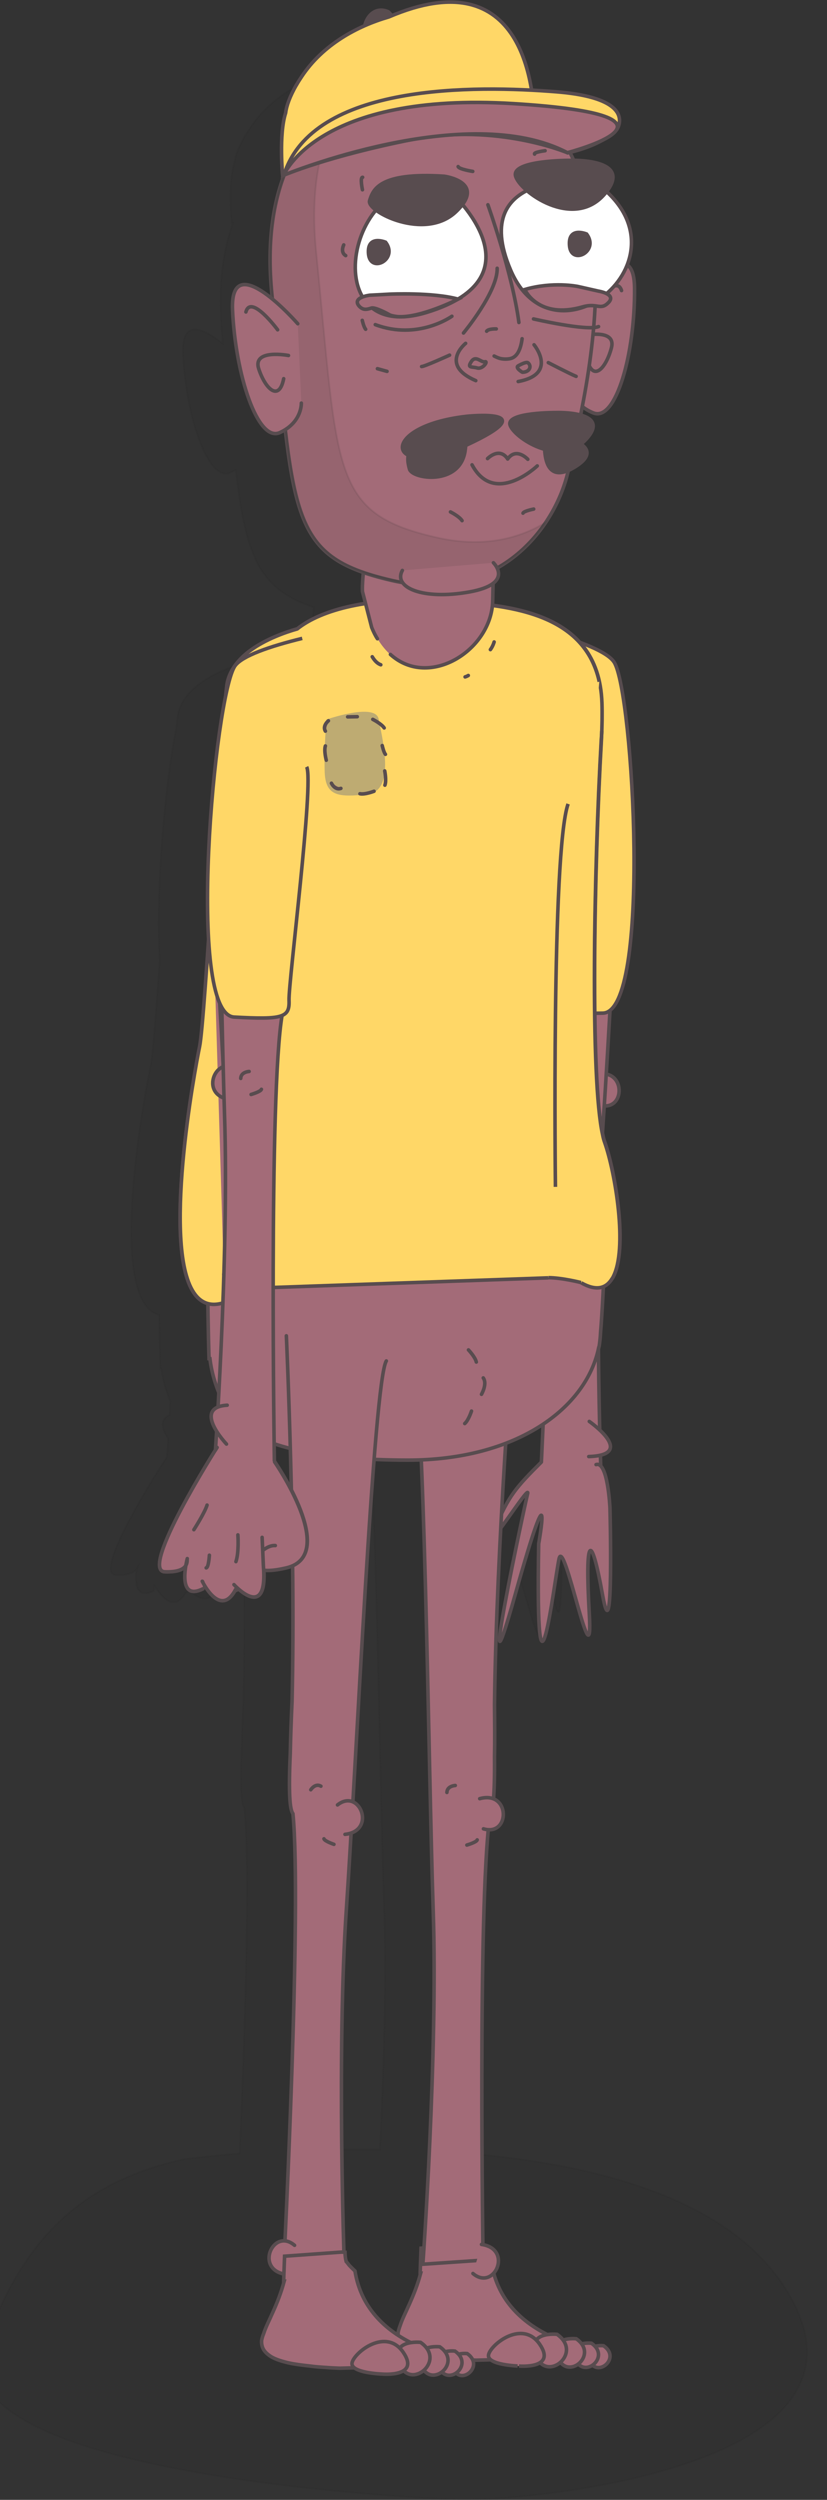 <?xml version="1.0" encoding="utf-8"?>
<!-- Generator: Adobe Illustrator 22.1.0, SVG Export Plug-In . SVG Version: 6.00 Build 0)  -->
<svg version="1.1" id="Layer_1" xmlns="http://www.w3.org/2000/svg" xmlns:xlink="http://www.w3.org/1999/xlink" x="0px" y="0px"
	 viewBox="0 0 464.1 1401.5" style="enable-background:new 0 0 464.1 1401.5;" xml:space="preserve">
<rect x="0" y="0" width="464.1" height="1401.5" fill="#333333" stroke="none"/>
<style type="text/css">
	.st0{opacity:0.1;fill:#231F20;stroke:#231F20;stroke-miterlimit:10;enable-background:new    ;}
	.st1{fill:#A36B78;stroke:#584C4F;stroke-width:2;stroke-linecap:round;stroke-miterlimit:10;}
	.st2{fill:#A36B78;stroke:#584C4F;stroke-width:2;stroke-linecap:round;stroke-linejoin:round;stroke-miterlimit:10;}
	.st3{fill:#FFD767;stroke:#584C4F;stroke-width:2;stroke-miterlimit:10;}
	.st4{fill:#A36B78;}
	.st5{fill:none;stroke:#584C4F;stroke-width:2;stroke-linecap:round;stroke-miterlimit:10;}
	.st6{fill:#BEAB72;}
	.st7{fill:#584C4F;stroke:#584C4F;stroke-width:2;stroke-linecap:round;stroke-miterlimit:10;}
	.st8{fill:#FFFFFF;stroke:#584C4F;stroke-width:2;stroke-linecap:round;stroke-miterlimit:10;}
</style>
<g id="Layer_5">
</g>
<g id="Layer_3">
</g>
<g>
	<path class="st0" d="M256.8,1401.4c30.3,1.3,253.4-15.7,182.1-121.2c-35.8-53-120.4-70.2-195.7-74.2c-0.4-56.4-0.4-144.7,3.4-183
		c9.9,0.6,11.2-13.4,3-16.8c0.5-5.2,0.6-12.7,0.5-22.8l0-0.1c0.1-8.3,0.1-17.8,0-28c0.4-30.8,1.8-64.9,3.5-96
		c6.2-8,16.1-22.5,15-18.6c-1.8,6.4-29.5,132.4-7.1,55.1c22.4-77.3,13.3-28,13.3-28c-1.8,106.6,8.5,21.6,11.4,8.2
		c2.8-13.4,19.6,71.4,17,29.6c-2.7-41.8,0.9-45.3,7.4-10.4c6.5,34.8,4.2-47,4.2-47s-0.9-18.2-5.1-22.7c-0.1-1.7-0.1-3.6-0.2-5.9
		c9.6-2.2,4.7-8.9-0.4-13.5c-0.3-11.9-0.6-27.3-0.8-44.6c0.1-0.1,0.1-0.2,0.1-0.3l0.1-0.1c0.1-0.4,0.2-1,0.3-1.7
		c0.3-2,0.5-4.1,0.6-6.1c0.6-6.2,1.2-15.3,1.6-25.2c2-0.8,3.6-2.3,5-4.4c0.2-0.2,0.3-0.4,0.4-0.6c8.6-15.3,1.4-56.9-4.6-73.4
		c-0.4-1.1-0.8-2.5-1.1-4c0-0.1-0.1-0.3-0.1-0.4c0.1-2.4,0.3-4.7,0.4-7c0.1-2.7,0.4-5.5,0.5-8.4c10.5,0.5,11.3-15.4,1.1-17.3
		c0.7-10.6,1.4-22.4,2.1-34.9c22-17.7,12.2-173.8,2-188.9c-2.4-3.6-9.7-7.3-19.4-10.7c-0.7-0.7-1.4-1.3-2.1-2
		c-0.1-0.1-0.1-0.1-0.2-0.2c-0.8-0.7-1.5-1.3-2.3-1.9c-0.1-0.1-0.2-0.2-0.3-0.3c-0.7-0.6-1.5-1.2-2.3-1.7c-0.1-0.1-0.3-0.2-0.4-0.3
		c-0.8-0.5-1.6-1-2.4-1.5c-0.1,0-0.3-0.1-0.4-0.2c-0.8-0.5-1.6-1-2.5-1.4c-0.1-0.1-0.2-0.1-0.3-0.2c-0.9-0.4-1.8-0.9-2.7-1.3
		c-0.1-0.1-0.1-0.1-0.2-0.1c-0.9-0.4-1.8-0.8-2.8-1.2c-0.1,0-0.1-0.1-0.2-0.1c-1-0.4-1.9-0.8-2.9-1.2c-0.1,0-0.3-0.1-0.4-0.1
		c-1-0.3-1.9-0.6-2.9-1c-0.2,0-0.3-0.1-0.5-0.1c-1-0.3-1.9-0.5-2.9-0.9c-0.2,0-0.3-0.1-0.5-0.1c-1-0.2-2-0.5-3-0.8
		c-0.1,0-0.3-0.1-0.4-0.1c-1-0.3-2.1-0.5-3.1-0.8c0,0-0.1,0-0.2,0c-1.1-0.2-2.1-0.4-3.2-0.7l-0.1,0c-1.1-0.2-2.1-0.3-3.2-0.6
		c-0.1-0.1-0.3-0.1-0.4-0.1c-1-0.1-2.1-0.3-3.1-0.5c-0.2-0.1-0.3-0.1-0.5-0.1c-1-0.1-1.9-0.2-2.9-0.4l0,0c0.1-0.7,0.1-1.4,0.1-2.2
		c0.1-1.9,0.2-5.4,0.3-9.6c4.1-2.9,3.5-6.2,2.3-8.5c0.5-0.3,0.9-0.5,1.4-0.8c0.1,0,0.1,0,0.1,0c0.8-0.4,1.6-0.9,2.3-1.4
		c0.1-0.1,0.2-0.1,0.3-0.2c0.6-0.4,1.3-0.9,1.9-1.3c0.1-0.1,0.2-0.1,0.3-0.2c0.8-0.5,1.5-1.1,2.2-1.6l0,0c0.7-0.5,1.3-1.1,2-1.6
		c0.1,0,0.2-0.1,0.3-0.2c1.3-1.1,2.6-2.2,4-3.3c0.1-0.1,0.1-0.1,0.2-0.2c0.6-0.6,1.2-1.2,1.8-1.8l0,0c0.7-0.6,1.3-1.3,1.9-1.9l0,0
		c0.6-0.6,1.1-1.3,1.7-1.9l0.1-0.1c1.1-1.3,2.2-2.7,3.3-3.9l0.1-0.1c1.1-1.4,2.1-2.8,3.1-4.1l0,0l0,0c6.4-9.2,10.6-19.1,12.7-28.3
		c1.2-0.5,2.5-1.2,3.9-2c8.9-5.3,7.7-9.5,3.1-12.4c1-0.7,2-1.6,2.9-2.5c7.6-7.9,3.1-11.5-3.1-13.2c0.3-1.5,0.7-3.1,1-4.7
		c1.7,1.3,3.8,2.6,6.3,3.6c12.8,4.9,23.4-32.7,23.1-67.7c-0.1-7.4-1.7-11.2-4.3-12.8c4.8-12,2.9-26.7-11.6-39.6
		c12.5-15.5-10.9-17-18.5-17c-0.7-1.5-1.3-2.9-2.1-4.3c6.8-1.5,12.2-3.5,16.1-5.4c4.6-2,8.9-4.3,10.1-6.8
		c0.5-0.6,11.7-16.9-33.4-20.5c-4.4-0.4-9.2-0.7-14.4-1c-4.9-29-22.1-62.9-78.3-40.5c-1.1-1.3-2.1-2.2-2.1-2.2c-7-3-12,2.3-13.2,7.7
		c-13.4,5.7-26.6,14.5-35.4,27.8c-1,1.5-1.9,2.9-2.7,4.2l0,0c0,0-0.1,0-0.1,0.1c-3.7,6.3-5.6,11.3-6.1,15.3
		c-3.9,11.8-1.6,34.2-1.6,34.2s0.2-0.1,0.6-0.3c0,0.1,0,0.1,0,0.1s0,0,0.1,0c-0.1,0.2-0.1,0.4-0.2,0.6c-0.2,0.7-0.5,1.4-0.7,2.1
		c-0.2,0.6-0.3,1.1-0.5,1.6c-0.2,0.7-0.4,1.4-0.6,2.1c-0.2,0.5-0.3,1-0.5,1.6c-0.2,0.7-0.4,1.5-0.6,2.2c-0.1,0.5-0.3,1.1-0.4,1.7
		c-0.2,0.7-0.3,1.5-0.5,2.2c-0.1,0.6-0.3,1.2-0.4,1.8c-0.1,0.8-0.3,1.5-0.4,2.3c-0.1,0.6-0.2,1.3-0.3,1.9c-0.2,0.8-0.3,1.6-0.4,2.4
		c-0.1,0.7-0.2,1.3-0.3,2c-0.1,0.8-0.2,1.6-0.3,2.4c-0.1,0.7-0.1,1.4-0.2,2.1c-0.1,0.8-0.1,1.7-0.2,2.5c-0.1,0.7-0.2,1.4-0.2,2.1
		c0,0.8-0.1,1.7-0.1,2.6c0,0.7-0.1,1.5-0.1,2.2c0,0.9,0,1.8,0,2.7c0,0.7,0,1.5,0,2.2c0,1,0.1,1.9,0,2.9c0,0.7,0,1.5,0,2.2
		c0.1,1,0.1,2.1,0.1,3.1c0,0.8,0.1,1.5,0.1,2.2c0.1,1.2,0.2,2.4,0.2,3.6c0,0.7,0,1.3,0.1,1.9c0.2,1.8,0.3,3.6,0.5,5.5
		c0,0.1,0,0.1,0,0.1c0.1,0.9,0.2,1.9,0.3,2.8c-10.7-8.6-23.3-14.7-22.4,5.8c1.6,34.9,14.1,72.1,26.6,66.5c1.1-0.6,2.1-1.1,3-1.6
		c0.3,2.2,0.5,4.3,0.8,6.4c0.3,2.2,0.6,4.4,0.9,6.5c0.7,5.2,1.5,10.1,2.4,14.5c0.7,3.5,1.5,6.8,2.3,9.9c0.2,0.8,0.5,1.6,0.7,2.3
		c1.4,4.4,3,8.5,4.7,12c0.3,0.6,0.6,1.1,0.9,1.7c0.6,1.2,1.3,2.3,1.9,3.3c0.4,0.5,0.7,1,1.1,1.5c1.3,1.8,2.6,3.4,4.1,5
		c5.9,6.2,13.6,10.5,24,14c-0.5,4.2-0.6,8.1-0.6,10.4l1.8,6.4c-17,2.5-30.1,7.5-38.1,13.7c-7,2-17.7,5.6-26.2,11.6
		c-6.2,4.4-11.3,10-13,17.2c-0.2,0.8-0.3,1.7-0.4,2.5c-0.2,1.6-0.5,3.7-0.7,6.2c-6.1,29.9-11.7,89.3-9.3,130.2
		c-2.1,29.7-3.9,53.7-5.1,58.9c-0.5,2.8-2.3,11.5-4.2,23c-0.2,1.5-0.5,2.9-0.7,4.4c-6.1,39.3-12.9,106.4,9.7,112.2
		c0.2,16.6,0.7,30,0.7,30s0.2,0,0.5,0c0.7,5.9,2.4,12.1,5.1,18.5c-0.1,2.7-0.3,5.2-0.4,7.7c-6.2,2.4-4,8.4-0.8,13.3
		c-0.3,3.8-0.5,7.2-0.7,10c-0.7,1.1-1.7,2.8-3.1,4.8C80,838.3,53.2,882.6,65.1,883c0.1,0,0.3,0,0.4,0c0.3,0,0.6,0,0.9,0
		c0.1,0,0.3,0,0.5,0s0.5,0,0.7,0s0.3,0,0.5,0s0.4,0,0.6,0c0.2,0,0.3,0,0.5,0c0.2-0.1,0.4-0.1,0.6-0.1c0.1-0.1,0.3-0.1,0.4-0.1
		c0.2,0,0.4-0.1,0.6-0.1c0.1-0.1,0.2-0.1,0.3-0.1c0.2,0,0.4-0.1,0.6-0.1c0.1-0.1,0.2-0.1,0.3-0.1c0.2-0.1,0.4-0.1,0.6-0.2
		c0.1-0.1,0.1-0.1,0.2-0.1c0.2-0.1,0.4-0.1,0.6-0.2l0.1,0c0.2,0,0.4-0.1,0.6-0.2l0,0c1.4-0.7,2.2-1.5,2.7-2.3
		c-0.1,0.3-0.1,0.7-0.2,1.1l0,0.1c-0.1,0.1-0.1,0.3-0.1,0.5c0,0,0,0.1,0,0.2c-0.1,0.2-0.1,0.5-0.1,0.7c0,0.2,0,0.3,0,0.5
		c0,0.1,0,0.3,0,0.4c0,0.1,0,0.3,0,0.4c0,0.1,0,0.3,0,0.4c0,0.1,0,0.3,0,0.5c0,0.1,0,0.2,0,0.3c0,0.3,0,0.5,0,0.8c0,0.1,0,0.2,0,0.3
		c0,0.2,0,0.4,0,0.6c0,0.1,0,0.2,0,0.3c0.1,0.2,0.1,0.5,0.1,0.7c0,0.1,0,0.1,0,0.2c0,0.3,0.1,0.5,0.1,0.8c0,0.1,0,0.1,0,0.2
		c0,0.2,0,0.4,0.1,0.6c0.1,0.1,0.1,0.1,0.1,0.2c0.1,0.3,0.1,0.5,0.2,0.7c0,0.1,0,0.1,0,0.1c0.1,0.3,0.2,0.5,0.3,0.7
		c0.1,0,0.1,0.1,0.1,0.1c0.1,0.2,0.2,0.3,0.3,0.5l0.1,0.1c0.1,0.2,0.3,0.3,0.4,0.5l0,0c0.2,0.2,0.3,0.4,0.5,0.5l0.1,0.1
		c0.2,0.1,0.3,0.2,0.5,0.3c0.1,0,0.1,0.1,0.2,0.1c0.2,0.1,0.4,0.1,0.6,0.2l0,0c0.2,0,0.4,0.1,0.7,0.1c0.1,0,0.1,0,0.2,0
		c0.2,0,0.4,0,0.6,0c0,0,0.1,0,0.2,0c0.3,0,0.6,0,0.9-0.1l0,0c0.3,0,0.7-0.1,1-0.2c0.1,0,0.2-0.1,0.3-0.1c0.2-0.1,0.5-0.2,0.8-0.3
		c0.1,0,0.2-0.1,0.3-0.1c0.4-0.1,0.8-0.3,1.2-0.5l0,0l0.4-3l0,0c0,0,0.1,0.1,0.1,0.2s0.1,0.1,0.1,0.2c0.1,0.1,0.1,0.2,0.2,0.3
		c0,0.1,0.1,0.1,0.1,0.2c0.1,0.1,0.1,0.2,0.2,0.3c0,0.1,0.1,0.1,0.1,0.2c3.1,4.9,10.4,13.7,16.8,2.6l2.2-0.9
		c4.9,4.2,15.3,10.6,14.1-10.4c1.8,0.2,4,0.2,6.9-0.2l0,0c0.5-0.1,1.1-0.2,1.7-0.3l0.1,0c0.6-0.2,1.2-0.3,1.8-0.4
		c0.1,0,0.3-0.1,0.4-0.1c0.6-0.1,1.3-0.2,1.9-0.4l0,0c1.3-0.3,2.4-0.7,3.5-1.1c0.3,24.7,0.2,50.2-0.3,73.8c-0.5,10.2-0.8,19.6-1,28
		l0,0.1c-1,21.1-0.2,30.5,1.5,32.7c3.5,34.2,0,133.8-2.6,193.6c-19.2,1.6-31.1,3.2-31.1,3.2c-50.1,11-89.8,37.9-112.4,106.9
		C-31.6,1386.8,226.5,1400.2,256.8,1401.4z M135.9,838.7c-4.6-8.8-9.4-15.5-9.4-15.5l-0.1,0c-0.1-1.9-0.1-5.2-0.1-9.6
		c2.8,0.8,5.8,1.7,9.1,2.6C135.5,823.3,135.7,830.8,135.9,838.7z M254,851.2c0.7-13.5,1.5-26.2,2.3-37.8c7.8-2.9,14.8-6.4,21-10.4
		c-0.4,9.2-0.8,16.3-1,20.5l-0.2,0C264.5,834.7,259.6,839.8,254,851.2z M213.2,1205.1c-17.4-0.2-33.8,0.2-48.4,0.9
		c-0.7-40.2-0.7-96.1,2.3-140.3c0.8-11.3,1.6-25.3,2.6-41c9.4-3.1,7.2-14.2,1-16.9c3.4-59,7.7-135.3,11.7-185.7
		c5.7,0.3,11.9,0.4,18.5,0.4c2.6,0,5.2-0.1,7.7-0.2c3.2,69.9,4.9,189.3,6.8,244.2C217.1,1110.1,215.1,1165.1,213.2,1205.1z"/>
	<g>
		<g>
			<g id="XMLID_4075_">
				<path id="XMLID_4076_" class="st1" d="M334.2,602.6c17.4-4.8,17.2,21.4,2.1,16.9"/>
			</g>
			<path id="XMLID_4074_" class="st1" d="M318.3,355.8c-4,67.8-14.6,184.1-10.3,215.6c6.1,44-4.4,252.7-4.4,252.7l33.7,3.5
				c0,0-4.3-118.4,1.2-198.8c3.1-44.4,7.4-129.9,11.9-199.4"/>
			<g id="XMLID_4072_">
				<path id="XMLID_4073_" class="st1" d="M334.5,821.1c6.6-2.2,7.8,24.3,7.8,24.3s2.2,84.6-4.2,48.5c-6.5-36.1-9.9-32.5-7.4,10.7
					c2.5,43.2-14.1-44.3-17-30.6c-2.8,13.7-13.3,101.6-11.4-8.5c0,0,9.1-50.9-13.3,28.9s5.4-50.3,7.1-57
					c1.7-6.7-26.4,38.6-18.5,19.9c7.8-18.8,12-23.4,26.2-37.6"/>
			</g>
			<path id="XMLID_4071_" class="st1" d="M320.5,605.6c0.4-1.2,6-2.3,6-2.3"/>
			<path id="XMLID_4070_" class="st1" d="M332.6,614c-1.1,3.5-5.5,2.6-5.5,2.6"/>
			<path id="XMLID_4069_" class="st2" d="M330.4,816.6c27.2-0.9,0.3-19.7,0.3-19.7"/>
		</g>
		<path id="XMLID_4068_" class="st3" d="M307.5,354.4c18.1,5.1,33.3,11,37.1,16.8c10.8,16.5,21.1,196.3-6.3,196.8
			s-31.2-0.7-30.4-10.4c0.8-9.8-9.9-122.8-5.3-131.2"/>
		<g>
			<path class="st1" d="M223.4,1307.8c-0.1,2.5,0.5,4.7,2.6,6.8c0.5,0.5,1.1,1,1.8,1.5c2.3,1.7,6,3,10.7,4.1
				c3.6,0.8,7.7,1.3,12.3,1.8c2.9,0.4,5.9,0.6,9.1,0.8c2.4,0.2,4.9,0.3,7.4,0.4c2.5-0.1,5-0.1,7.4-0.2c3.2-0.1,6.2-0.3,9.1-0.4
				c4.6-0.2,8.7-0.7,12.3-1.4c4.7-0.8,8.5-2.1,10.9-3.7c0.7-0.5,1.3-1,1.8-1.5c1.6-1.6,2.5-3.3,2.7-5.1
				c-17.6-7.7-32.2-20.7-35.7-42.2c-2.1-2-3.3-3.3-3.3-3.3s-0.4-0.6-1.1-1.4c-0.1-0.2-0.3-0.4-0.5-0.6c0-0.1-0.1-0.3-0.1-0.4
				c-0.3-1-0.5-2.6-0.6-4.8l-1.7-0.1l-1.7,0.1l-30.5,2.2c-0.3,7.8-0.5,12.7-0.5,13.8c0,0.1,0,0.2,0,0.2s0.1,0,0.3,0
				c-1.8,6.7-4,12.1-6.1,16.8c-2.2,5-4.3,9-5.4,12.5C224,1305.3,223.6,1306.6,223.4,1307.8z"/>
			<path class="st1" d="M231.5,763.3c6.7,11.3,8.9,226.9,11.6,307.4c2.7,80.6-5.8,198.7-5.8,198.7l33.8-2.3c0,0-3.1-196.9,3.7-248.4
				c1.8-2.2,2.9-12,2.7-33.8l0-0.1c0.2-8.7,0.1-18.5,0-29c1.1-89.3,10.4-204.8,10.4-204.8"/>
			<g>
				<g id="XMLID_4066_">
					<path id="XMLID_4067_" class="st1" d="M330.9,1323.6c-4.2-9.9,7.8-8.5,7.8-8.5C348.8,1322,335.1,1333.3,330.9,1323.6z"/>
				</g>
				<g id="XMLID_4064_">
					<path id="XMLID_4065_" class="st1" d="M323.1,1323c-4.6-10.9,8.8-9.3,8.8-9.3C343,1321.3,327.8,1333.9,323.1,1323z"/>
				</g>
				<g id="XMLID_4062_">
					<path id="XMLID_4063_" class="st1" d="M313.2,1322.1c-5.4-12.7,10.2-10.9,10.2-10.9C336.3,1320.2,318.7,1334.8,313.2,1322.1z"
						/>
				</g>
				<g id="XMLID_4060_">
					<path id="XMLID_4061_" class="st1" d="M301,1321.2c-6.2-14.5,11.6-12.5,11.6-12.5C327.4,1319.1,307.1,1335.7,301,1321.2z"/>
				</g>
				<path id="XMLID_4059_" class="st1" d="M274.2,1320c1.5-5.9,19.1-19.7,28.7-5.7c9.6,14-11.6,12.2-11.6,12.2
					S272.7,1326,274.2,1320z"/>
			</g>
			<path id="XMLID_4058_" class="st1" d="M250.8,1004.9c0.1-3.7,4.7-3.9,4.7-3.9"/>
			<path id="XMLID_4057_" class="st1" d="M267.8,1031.5c-0.3,1.3-5.8,2.9-5.8,2.9"/>
			<g id="XMLID_4055_">
				<path id="XMLID_4056_" class="st1" d="M270.2,1258.3c17.9,2.5,7.2,26.5-4.8,16.3"/>
			</g>
			<g id="XMLID_4053_">
				<path id="XMLID_4054_" class="st1" d="M269.2,1008.4c17.4-4.8,17.2,21.4,2.1,16.9"/>
			</g>
		</g>
		<path class="st1" d="M117.3,761.7c0,0,0.2,0,0.5,0c1,8.3,3.6,17.1,8.3,26.2c0,0,2.2,30.5,102.4,30.7
			c61.4,0.1,100.7-29.2,107.5-63.2l0.1-0.1c0.1-0.3,0.2-1,0.3-1.7c0.3-2.1,0.5-4.2,0.6-6.3c1.9-22.4,4-81.2,4-81.2l-222.2,4.4
			C114.9,688.3,117.3,761.7,117.3,761.7z"/>
		<g>
			<path class="st3" d="M136.1,724.5c4.7-1,10.4-2,17-2.8l154.4-5.4c8,0,18.8,2.8,18.8,2.8c8.5,4.8,14,3.1,17.3-2.4
				c0.2-0.2,0.3-0.4,0.4-0.6c8.6-15.8,1.4-58.8-4.6-75.8c-0.4-1.1-0.8-2.5-1.1-4.1c-7.1-31.4-4.9-148.9-0.8-221.3
				c0.4-7.8,0.5-14.7,0.3-20.8c-1.8-53.6-56.6-55.2-92.1-57.3c-37.6-2.3-65.2,4.8-78.8,15.7c-7,2-17.7,5.8-26.2,12
				c-6.2,4.5-11.3,10.4-13,17.8c-0.2,0.9-0.3,1.7-0.4,2.6c-3.4,26.3-12.1,187.2-15.2,201.8c-0.6,2.9-2.3,11.8-4.2,23.7
				c-0.2,1.5-0.5,3-0.7,4.5C99.5,664.6,91,756.8,136.1,724.5z"/>
			<path class="st3" d="M326.2,719.2c8.5,4.8,14,3.1,17.3-2.4c0.2-0.2,0.3-0.4,0.4-0.6c8.6-15.8,1.4-58.8-4.6-75.8
				c-0.4-1.1-0.8-2.5-1.1-4.1c-7.1-31.4-4.9-148.9-0.8-221.3c0.1-1.8,0.3-3.5,0.3-5.2"/>
			<path class="st3" d="M336.3,382.2c-9.2-41.9-58.1-43.3-90.7-45.3c-37.6-2.3-65.2,4.8-78.8,15.7c-7,2-17.7,5.8-26.2,12
				c-6.2,4.5-11.3,10.4-13,17.8c-0.2,0.9-0.3,1.7-0.4,2.6c-3.4,26.3-12.1,187.2-15.2,201.8c-0.6,2.9-2.3,11.8-4.2,23.7
				c-0.2,1.5-0.5,3-0.7,4.5c-7.5,49.6-16,141.8,29.2,109.6c4.7-1,10.4-2,17-2.8l154.4-5.4"/>
		</g>
		<path id="XMLID_4052_" class="st1" d="M125.6,714.5c7.7-27.4-6.5-214.7-6.5-214.7"/>
		<g>
			<path id="XMLID_4051_" class="st4" d="M208.6,351.7c18.3,42.8,67.1,17.8,67.8-14.8c0.1-5.8,0.6-28.3,0.9-35
				c0.2-5.2,1.6-35.4-5.1-51.1c-21.5-50.4-85.3-6.8-63.2,32.5c-1.4,4.2-2.3,9.2-2.8,15.1c-0.5,6.5-3.2,26.2-2.9,33.2"/>
			<path id="XMLID_4050_" class="st5" d="M211.8,358.1c-1.2-1.8-2.2-3.9-3.2-6.3l-5.2-20.2c-0.4-7,2.4-26.8,2.9-33.2
				c0.5-5.9,1.4-10.9,2.8-15.1c-22.1-39.3,41.6-82.9,63.2-32.5c6.7,15.7,5.3,45.9,5.1,51.1c-0.2,6.7-0.8,29.2-0.9,35
				c-0.6,27.5-35.6,49.7-57.4,30"/>
		</g>
		<g>
			<path class="st1" d="M216.8,763c-7.1,11.1-16.9,226.4-22.4,306.9c-5.5,80.4-1.2,198.8-1.2,198.8l-33.7-3.5
				c0,0,9.9-196.7,4.9-248.4c-1.8-2.2-2.5-12-1.5-33.8l0-0.1c0.2-8.7,0.5-18.5,1-29c2.1-89.3-3.2-205-3.2-205"/>
			<path id="XMLID_4049_" class="st1" d="M180.1,1001.4c-3.2-1.9-5.7,2-5.7,2"/>
			<path id="XMLID_4048_" class="st1" d="M181.8,1030.9c0.3,1.3,5.6,3.1,5.6,3.1"/>
			<g id="XMLID_4046_">
				<path id="XMLID_4047_" class="st1" d="M160.5,1275.1c-17.9-2.5-7.2-26.5,4.8-16.3"/>
			</g>
			<g id="XMLID_4044_">
				<path id="XMLID_4045_" class="st1" d="M193.6,1028.4c17.9-1.9,8.2-26.3-4.2-16.5"/>
			</g>
			<g>
				<path class="st1" d="M146.8,1312.3c-0.1,2.5,0.5,4.7,2.6,6.8c0.5,0.5,1.1,1,1.8,1.5c2.3,1.7,6,3,10.7,4.1
					c3.6,0.8,7.7,1.3,12.3,1.8c2.9,0.4,5.9,0.6,9.1,0.8c2.4,0.2,4.9,0.3,7.4,0.4c2.5-0.1,5-0.1,7.4-0.2c3.2-0.1,6.2-0.3,9.1-0.4
					c4.6-0.2,8.7-0.7,12.3-1.4c4.7-0.8,8.5-2.1,10.9-3.7c0.7-0.5,1.3-1,1.8-1.5c1.6-1.6,2.5-3.3,2.7-5.1
					c-17.6-7.7-32.2-20.7-35.7-42.2c-2.1-2-3.3-3.3-3.3-3.3s-0.4-0.6-1.1-1.4c-0.1-0.2-0.3-0.4-0.5-0.6c0-0.1-0.1-0.3-0.1-0.4
					c-0.3-1-0.5-2.6-0.6-4.8l-1.7-0.1l-1.7,0.1l-30.5,2.2c-0.3,7.8-0.5,12.7-0.5,13.8c0,0.1,0,0.2,0,0.2s0.1,0,0.3,0
					c-1.8,6.7-4,12.1-6.1,16.8c-2.2,5-4.3,9-5.4,12.5C147.4,1309.7,147,1311,146.8,1312.3z"/>
				<g>
					<g id="XMLID_4042_">
						<path id="XMLID_4043_" class="st1" d="M254.4,1328c-4.2-9.9,7.8-8.5,7.8-8.5C272.2,1326.5,258.5,1337.8,254.4,1328z"/>
					</g>
					<g id="XMLID_4040_">
						<path id="XMLID_4041_" class="st1" d="M246.5,1327.4c-4.6-10.9,8.8-9.3,8.8-9.3C266.4,1325.8,251.2,1338.3,246.5,1327.4z"/>
					</g>
					<g id="XMLID_4038_">
						<path id="XMLID_4039_" class="st1" d="M236.6,1326.6c-5.4-12.7,10.2-10.9,10.2-10.9C259.7,1324.7,242.1,1339.3,236.6,1326.6z"
							/>
					</g>
					<g id="XMLID_4036_">
						<path id="XMLID_4037_" class="st1" d="M224.4,1325.7c-6.2-14.5,11.6-12.5,11.6-12.5C250.8,1323.4,230.5,1340.2,224.4,1325.7z"
							/>
					</g>
					<path id="XMLID_4035_" class="st1" d="M197.6,1324.5c1.5-5.9,19.1-19.7,28.7-5.7c9.6,14-11.6,12.2-11.6,12.2
						S196.1,1330.4,197.6,1324.5z"/>
				</g>
			</g>
		</g>
		<g>
			<g id="XMLID_4033_">
				<path id="XMLID_4034_" class="st1" d="M128.9,616.4c-17.9-2.5-7.2-26.5,4.8-16.3"/>
			</g>
			<path id="XMLID_4032_" class="st1" d="M157.1,398.1c2.4,65.7,5.8,145.4,1.3,170.5c-7.7,43.8-4.4,252.7-4.4,252.7l-33.8,2.3
				c0,0,8.5-118.2,5.8-198.7c-1.2-36.8-2.3-102.1-3.9-163"/>
			<path id="XMLID_4031_" class="st1" d="M135.1,604.6c0.1-3.7,4.7-3.9,4.7-3.9"/>
			<path id="XMLID_4030_" class="st1" d="M146.7,610.7c-0.3,1.3-5.8,2.9-5.8,2.9"/>
			<g id="XMLID_4017_">
				<path id="XMLID_4029_" class="st4" d="M154.1,819.6l-32.4-8.1c0,0-43.9,69.1-29.3,69.7c7.8,0.2,10.7-1.6,11.9-3.6
					c-1.1,6.6-1.9,18.7,9.4,13.2l0.4-3.1c2.3,4.2,10.5,16.8,17.6,4.2l2.2-1c4.9,4.4,15.3,11,14.1-10.7c2.8,0.3,6.9,0.1,12.7-1.3
					C190.4,872,154.1,819.6,154.1,819.6z"/>
				<path id="XMLID_4028_" class="st1" d="M121.8,811.5c0,0-43.9,69.1-29.3,69.7c7.8,0.2,10.7-1.6,11.9-3.6
					c-1.1,6.6-1.9,18.7,9.4,13.2l0.4-3.1c2.3,4.2,10.5,16.8,17.6,4.2l2.2-1c4.9,4.4,15.3,11,14.1-10.7c2.8,0.3,6.9,0.1,12.7-1.3
					c29.7-7-6.6-59.4-6.6-59.4"/>
				<g id="XMLID_4021_">
					<g id="XMLID_4023_">
						<path id="XMLID_4027_" class="st2" d="M113.7,890.8c-15.1,7.4-8.6-17-8.6-17c-0.4,0.6,2,7.9-12.6,7.4
							c-14.7-0.6,29.3-69.7,29.3-69.7"/>
						<path id="XMLID_4026_" class="st2" d="M132.2,891.1c-8.6,16.5-18.7-4.6-18.7-4.6"/>
						<path id="XMLID_4025_" class="st2" d="M154.5,866.5c-8.5-0.9-23.5,19.5,6.2,12.5c29.7-7-6.6-59.4-6.6-59.4"/>
						<path id="XMLID_4024_" class="st2" d="M147.1,861.9l0.7,15.9c2.7,31.8-16.5,10.6-16.5,10.6"/>
					</g>
					<path id="XMLID_4022_" class="st2" d="M127.5,787.8c-20,1.2-0.4,21.8-0.4,21.8"/>
				</g>
				<path id="XMLID_4020_" class="st1" d="M132.4,875.5c1.8-5.3,1.1-15,1.1-15"/>
				<path id="XMLID_4019_" class="st1" d="M115.7,879c1.4-0.1,1.8-7.1,1.8-7.1"/>
				<path id="XMLID_4018_" class="st2" d="M108.8,857.6c0,0,6-9.3,7.4-13.8"/>
			</g>
		</g>
		<path id="XMLID_4016_" class="st3" d="M169.6,357.9c-18.3,4.5-33.7,9.8-37.7,15.4c-11.4,16.1-27.9,195.3-0.5,196.9
			c27.4,1.5,31.2,0.3,30.8-9.4c-0.4-9.8,14.1-122.4,9.9-130.9"/>
		<g>
			<path class="st6" d="M182.2,432.6c0.4,13.8,7.7,14.5,24,12.7c16.3-1.8,8-32.6,6.3-42.1c-1.7-9.5-29.3,0.2-29.3,0.2
				S181.8,418.8,182.2,432.6z"/>
			<g>
				<path id="XMLID_4015_" class="st1" d="M182.6,409.9c-1.8-3,1.7-5.8,1.7-5.8"/>
				<path id="XMLID_4014_" class="st1" d="M215.6,408.1c-1.5-2.3-6.4-4.8-6.4-4.8"/>
				<path id="XMLID_4013_" class="st1" d="M182.6,418.2c-0.9,2.7,0.5,8,0.5,8"/>
				<path id="XMLID_4012_" class="st1" d="M202,445c2.8,0.6,7.9-1.4,7.9-1.4"/>
				<path id="XMLID_4011_" class="st1" d="M191.3,442c-3.4,1.2-5.3-2.9-5.3-2.9"/>
				<path id="XMLID_4010_" class="st1" d="M216.3,422.9c-1-1.2-1.8-4.9-1.8-4.9"/>
				<line id="XMLID_4009_" class="st5" x1="200.5" y1="401.8" x2="195.1" y2="401.9"/>
				<path id="XMLID_4008_" class="st1" d="M216,440.2c1-2.6-0.1-8-0.1-8"/>
			</g>
			<g>
				<path id="XMLID_4007_" class="st1" d="M271.2,772.5c2.4,3.4-1,9.2-1,9.2"/>
				<path id="XMLID_4006_" class="st1" d="M267.3,763.6c-0.6-2.8-4.4-6.8-4.4-6.8"/>
				<path id="XMLID_4005_" class="st1" d="M260.8,798.1c2.1-1.8,3.8-7,3.8-7"/>
			</g>
		</g>
		<g id="XMLID_3715_">
			<g id="XMLID_4001_">
				<path id="XMLID_4004_" class="st1" d="M320.2,215.6c0,0,0,10.8,12.8,15.9c12.8,5.1,23.4-33.7,23.1-69.9
					c-0.3-36.2-36.1,9.6-36.1,9.6"/>
				<path id="XMLID_4003_" class="st1" d="M348.8,162.9c-3.2-10.1-17.3,10.9-17.3,10.9"/>
				<path id="XMLID_4002_" class="st1" d="M329.4,201.4c3.3,13,10.6,5.3,13.7-6.3c3.1-11.6-17.1-6.7-17.1-6.7"/>
			</g>
			<path id="XMLID_4000_" class="st7" d="M214.4,23.3c16.4-5,3.5-16.7,3.5-16.7C203.7,0.4,198,28.3,214.4,23.3z"/>
			<path id="XMLID_3999_" class="st1" d="M319,263.4c-7.1,32.9-40.2,75.6-99.2,62c-59-13.6-54.8-36.4-67.2-160.4
				c-12.4-124,92.6-129.8,92.6-129.8C376.4,53.7,326,230.5,319,263.4z"/>
			<path class="st0" d="M152.6,165c12.5,124,8.1,146.7,67.1,160.3c41.7,9.6,70.5-9,86.3-32.3c-15.8,9.6-36.3,14.1-61.5,8.2
				c-59-13.5-54.6-36.3-67.1-160.3c-4.1-41.1,4.6-69.1,18.1-88.4C170.4,69.2,146.2,101.7,152.6,165z"/>
			<path id="XMLID_3998_" class="st3" d="M158.6,98.4c0,0,37.3-17,76.8-32.1c30.8,8.2,64.6,11.7,64.7,9.1c0.3-27-6.1-98.4-81.9-65.9
				c-17.6,5.1-37,15.4-49,33.6c-1,1.5-1.9,2.9-2.7,4.3l0,0c0,0-0.1,0-0.1,0.1c-3.7,6.5-5.6,11.7-6.1,15.8
				C156.4,75.4,158.6,98.4,158.6,98.4z"/>
			<path id="XMLID_3997_" class="st1" d="M210.6,182c24,9,43-4.7,43-4.7"/>
			<path id="XMLID_3996_" class="st1" d="M335.9,183.1c-6.4,2.7-36.5-4.3-36.5-4.3"/>
			<path id="XMLID_3995_" class="st1" d="M225.8,319.8c-5.3,9.6,11.5,16.7,37.4,12.1s13.7-16.4,13.7-16.4"/>
			<path id="XMLID_3994_" class="st3" d="M346.1,72.7c0,0,12.6-17.4-33.5-21.2c-46-3.7-137.3-5-153.3,46.7c0,0,24.7-10.6,72.1-20
				s87.2,7.5,87.2,7.5C339,81.1,346.1,72.7,346.1,72.7z"/>
			<path id="XMLID_3993_" class="st1" d="M159.2,98.2c0,0,19-46.9,129.1-40.1s30.1,27.5,30.1,27.5C261.9,56,159.2,98.2,159.2,98.2z"
				/>
			<g>
				<path id="XMLID_3992_" class="st1" d="M279,150.4c0.4,13.1-18.9,36.3-18.9,36.3"/>
				<g id="XMLID_3989_">
					<path id="XMLID_3991_" class="st1" d="M277.3,199.6c0.8,0.4,1.8,0.9,3.1,1.3c1.5,0.4,3.5,0.6,5.7,0.2c4-0.7,6.1-5,6.9-11.2"/>
					<path id="XMLID_3990_" class="st1" d="M291.2,180.8c-3.6-27.3-17.4-66-17.4-66"/>
				</g>
				<g id="XMLID_3983_">
					<path id="XMLID_3988_" class="st1" d="M290.8,213.9c22.5-4.2,8.9-20.6,8.9-20.6"/>
					<path id="XMLID_3987_" class="st1" d="M267,213.4c-20.7-8.9-5.7-20.9-5.7-20.9"/>
					<path id="XMLID_3986_" class="st1" d="M267.8,206.3c-3.1-0.9-5.8,0.2-3.3-3.6c2.5-3.8,5.5,0.7,7.6,0.1
						C274.2,202.3,270.9,207.2,267.8,206.3z"/>
					<path id="XMLID_3985_" class="st1" d="M290.8,205.1c2.3-1.3,4.7-2.3,5.5-1.7c2.2,1.8,1.1,5.2-3.1,5.3
						C293.2,208.8,288.9,206.2,290.8,205.1z"/>
					<path id="XMLID_3984_" class="st1" d="M273.1,185.7c1-1.5,5.4-1.3,5.4-1.3"/>
				</g>
				<path id="XMLID_3982_" class="st1" d="M323.3,211c-3.5-1.4-15.6-7.7-15.6-7.7"/>
				<path id="XMLID_3981_" class="st1" d="M236.6,205.5c1.4,0.1,15.7-6.4,15.7-6.4"/>
			</g>
			<path id="XMLID_3980_" class="st1" d="M194,143.3c-3.2-1.9-1.1-6-1.1-6"/>
			<path id="XMLID_3979_" class="st1" d="M205.2,184.6c-1.1-1.3-1.9-5-1.9-5"/>
			<path id="XMLID_3978_" class="st1" d="M203.5,99.4c-1.6,0-0.1,7-0.1,7"/>
			<path id="XMLID_3977_" class="st1" d="M300,86.4c-0.7-1.1,5.9-1.9,5.9-1.9"/>
			<path id="XMLID_3976_" class="st1" d="M257.1,93.4c0.5,1.5,8.2,2.7,8.2,2.7"/>
			<path id="XMLID_3975_" class="st1" d="M293.5,287.7c0.4-1.2,6-2.3,6-2.3"/>
			<path id="XMLID_3974_" class="st1" d="M259.3,291.9c-1.5-2.4-6.5-4.9-6.5-4.9"/>
			<path id="XMLID_3973_" class="st1" d="M307,164.6"/>
			<path id="XMLID_3972_" class="st1" d="M270.3,168.3"/>
			<line id="XMLID_3971_" class="st5" x1="211.8" y1="206.7" x2="217.2" y2="208.2"/>
			<path id="XMLID_3970_" class="st1" d="M169.1,226c0,0,0.5,10.7-12,16.5c-12.5,5.8-25-32.5-26.6-68.7c-1.6-36.1,36.6,7.7,36.6,7.7
				"/>
			<path id="XMLID_3969_" class="st1" d="M138,174.9c2.8-10.3,17.8,10,17.8,10"/>
			<path id="XMLID_3968_" class="st1" d="M159.2,212.3c-2.6,13.1-10.3,5.8-14-5.5c-3.7-11.4,16.7-7.5,16.7-7.5"/>
			<g>
				<path id="XMLID_3967_" class="st8" d="M286.6,151.5c-24.9-58,46.5-49.9,46.5-49.9C392.4,142.7,311.5,209.5,286.6,151.5z"/>
				<path id="XMLID_3966_" class="st7" d="M319.6,137.8c-1-11.1,9.6-6.6,9.6-6.6C336.5,140.9,320.6,149,319.6,137.8z"/>
				<path id="XMLID_3965_" class="st8" d="M239.3,175.2c65.8-20,14.1-67.1,14.1-67.1C196.7,83.7,173.5,195.2,239.3,175.2z"/>
				<path id="XMLID_3964_" class="st7" d="M206.8,142.4c-1-11.1,9.6-6.6,9.6-6.6C223.7,145.4,207.9,153.5,206.8,142.4z"/>
				<path id="XMLID_3963_" class="st7" d="M207.4,112.5c-1.9,6,31,22.9,48.5,6.2s-6.6-19.9-6.6-19.9
					C212.5,96.4,209.3,106.5,207.4,112.5z"/>
				<path id="XMLID_3962_" class="st7" d="M289.3,98.6c2.2,8.8,32.5,30.6,50,10.2s-19.7-18.9-19.7-18.9S287.1,89.8,289.3,98.6z"/>
				<g id="XMLID_3957_">
					<path id="XMLID_3959_" class="st1" d="M218.8,176.6c1.3,0.5,2.7,0.7,4.2,0.9c12.9,1,34.1-9.8,34.1-9.8
						c-14.1-3.9-38.3-2.8-38.3-2.8l-11.3,0.6c0,0-10.3,1.2-5.9,6.2c1.9,2,3.7,1.9,5.5,1.4c0.5-0.1,0.9-0.3,1.4-0.4
						C210.7,172.1,218,176.1,218.8,176.6z"/>
					<path id="XMLID_3958_" class="st1" d="M335.8,163.2c0,0,10.3,1.6,5.7,6.4c-4.6,4.7-6.2,0.1-14.4,2.4
						c-25.2,7.3-32.6-9.7-32.6-9.7c15.8-4.6,29.8-1.7,29.8-1.7L335.8,163.2z"/>
				</g>
			</g>
			<g id="XMLID_3952_">
				<path id="XMLID_3956_" class="st7" d="M322.8,261.7c21.6-13.5-16.7-19.2-16.7-19.2S301.1,275.2,322.8,261.7z"/>
				<path id="XMLID_3955_" class="st7" d="M286.2,238.2c2,7,27.7,24.3,42.7,8.1c14.9-16.1-16.8-15-16.8-15S284.2,231.1,286.2,238.2z
					"/>
				<path id="XMLID_3954_" class="st7" d="M229.8,263c1.5,5.6,28.2,9.5,31.2-10.1s-12.5-14.6-12.5-14.6
					C225.9,247.9,228.3,257.4,229.8,263z"/>
				<path id="XMLID_3953_" class="st7" d="M262.1,249.4c44.8-20.8-0.3-16-0.3-16C210.4,239.3,217.3,270.2,262.1,249.4z"/>
			</g>
			<g id="XMLID_3716_">
				<path id="XMLID_3951_" class="st1" d="M264.9,260.6c12.6,23.5,36.6,0.6,36.6,0.6"/>
				<path id="XMLID_3718_" class="st1" d="M284.9,257.3c4.9-6.8,11.3,0.2,11.3,0.2"/>
				<path id="XMLID_3717_" class="st1" d="M284.9,257.3c-4.7-7-11.3-0.2-11.3-0.2"/>
			</g>
		</g>
		<path id="XMLID_3714_" class="st1" d="M208.9,368.2c1.5,2.5,3.1,3.9,4.8,4.5"/>
		<path id="XMLID_3713_" class="st1" d="M275.2,364.2c1.5-2,2.1-4.3,2.1-4.3"/>
		<path id="XMLID_3712_" class="st1" d="M261,379.5c0.7-0.2,1.3-0.5,1.8-0.8"/>
		<path id="XMLID_3695_" class="st3" d="M318.8,450.7c-9.4,26.8-7.1,214.7-7.1,214.7"/>
	</g>
</g>
</svg>
